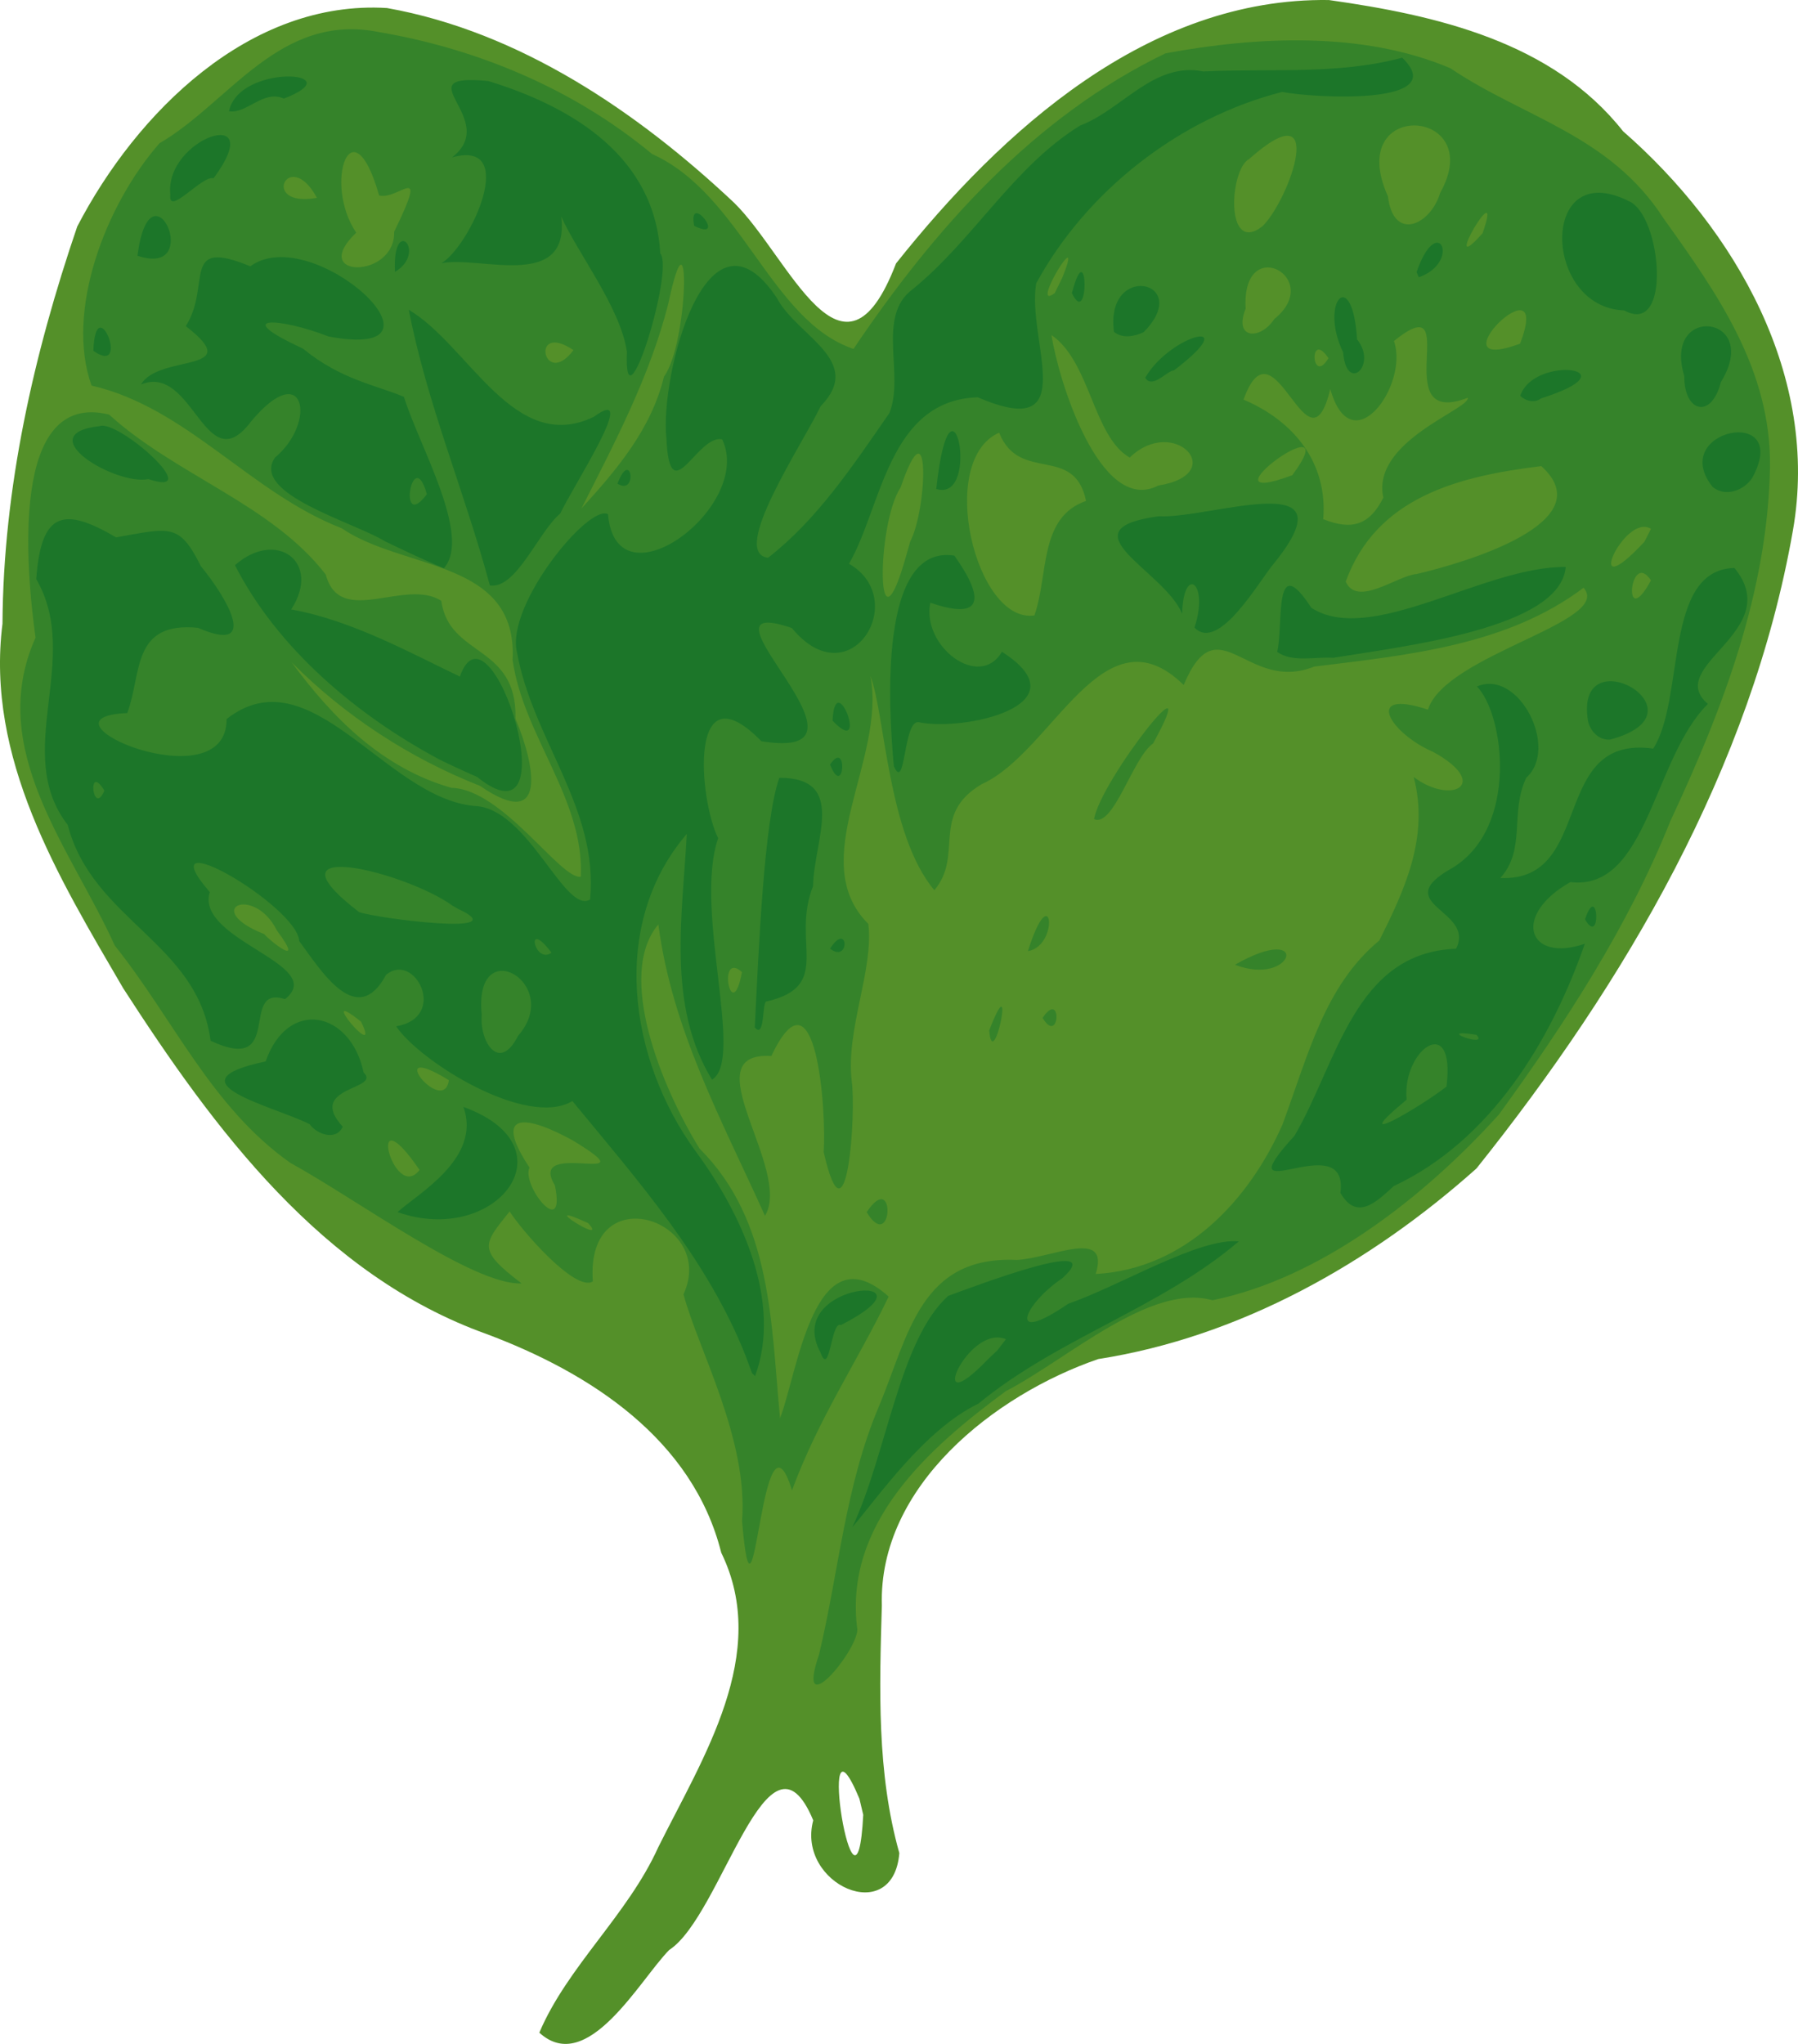 <?xml version="1.0" encoding="UTF-8" standalone="no"?>
<!-- Created with Inkscape (http://www.inkscape.org/) -->

<svg
   xmlns:dc="http://purl.org/dc/elements/1.1/"
   xmlns:cc="http://creativecommons.org/ns#"
   xmlns:rdf="http://www.w3.org/1999/02/22-rdf-syntax-ns#"
   xmlns:svg="http://www.w3.org/2000/svg"
   xmlns="http://www.w3.org/2000/svg"
   xmlns:sodipodi="http://sodipodi.sourceforge.net/DTD/sodipodi-0.dtd"
   xmlns:inkscape="http://www.inkscape.org/namespaces/inkscape"
   width="245.298"
   height="278.844"
   id="svg2"
   version="1.1"
   inkscape:version="0.48.2 r9819"
   sodipodi:docname="spinach.svg">
  <defs
     id="defs4" />
  <sodipodi:namedview
     id="base"
     pagecolor="#ffffff"
     bordercolor="#666666"
     borderopacity="1.0"
     inkscape:pageopacity="0.0"
     inkscape:pageshadow="2"
     inkscape:zoom="1.4"
     inkscape:cx="462.57104"
     inkscape:cy="99.096156"
     inkscape:document-units="px"
     inkscape:current-layer="layer1"
     showgrid="false"
     inkscape:window-width="1920"
     inkscape:window-height="1018"
     inkscape:window-x="-8"
     inkscape:window-y="-8"
     inkscape:window-maximized="0"
     fit-margin-top="0"
     fit-margin-left="0"
     fit-margin-right="0"
     fit-margin-bottom="0" />
  <g
     inkscape:label="Layer 1"
     inkscape:groupmode="layer"
     id="layer1"
     transform="translate(-0.044,-0.656)">
    <g
       id="g2996"
       transform="translate(-255.216,-192.84)">
      <path
         style="fill:#549029"
         d="m 328.84,470.805 c 3.808,-9.002 12.081,-16.097 16.224,-25.296 6.075,-12.217 15.331,-26.411 8.593,-40.188 -3.895,-15.518 -17.94,-24.555 -32.009,-29.827 -22.446,-8.035 -37.158,-27.92 -49.587,-47.186 -8.835,-15.141 -18.774,-31.397 -16.462,-49.726 0.106,-18.496 4.255,-36.776 10.198,-54.182 8.049,-15.515 23.538,-30.968 42.266,-29.807 18.074,3.225 34.18,14.165 47.362,26.576 7.538,7.401 14.829,27.195 22.079,8.267 14.446,-18.155 34.417,-36.289 59.055,-35.935 14.651,2.075 30.481,5.674 40.131,17.901 15.375,13.436 26.872,33.488 23.17,54.488 -5.67,32.359 -22.882,61.637 -43.167,87.014 -14.464,12.912 -32.24,22.979 -51.606,26.005 -14.149,4.873 -30,17.318 -29.519,33.639 -0.332,11.272 -0.701,22.813 2.386,33.76 -0.835,10.183 -14.073,4.248 -11.745,-4.472 -6.153,-14.753 -12.468,13.057 -19.648,17.684 -4.024,4.085 -11.166,17.274 -17.72,11.285 z m 43.669,-31.912 c -6.148,-14.768 -0.436,20.777 0.521,2.192 l -0.521,-2.192 0,0 z"
         id="path3002"
         inkscape:connector-curvature="0" />
      <path
         style="fill:#35832a"
         d="m 366.993,419.242 c 2.704,-11.239 3.564,-23.106 8.239,-34.026 3.989,-9.591 5.603,-20.45 18.767,-19.83 4.812,-0.268 12.723,-4.431 10.744,1.916 12.179,-0.653 20.91,-10.009 25.497,-20.42 3.54,-9.616 5.78,-18.939 13.204,-25.085 3.451,-6.913 6.832,-14.127 4.687,-22.292 5.223,3.908 10.581,0.934 2.656,-3.428 -5.902,-2.527 -9.635,-8.719 -0.712,-5.766 2.39,-7.547 25.334,-11.966 21.227,-16.63 -10.469,7.91 -24.126,9.195 -36.752,10.756 -9.229,3.71 -13.079,-8.719 -17.803,2.513 -10.982,-10.781 -17.835,9.165 -27.561,13.529 -7.052,4.185 -2.39,9.658 -6.454,14.466 -6.382,-7.589 -6.71,-23.985 -8.721,-29.226 2.168,11.391 -8.969,25.15 -0.288,33.822 0.751,6.275 -3.051,14.322 -2.278,21.317 0.661,4.329 -0.642,23.747 -3.811,9.808 0.388,-5.415 -0.988,-26.091 -7.135,-13.111 -11.005,-0.627 2.923,15.483 -0.871,21.809 -5.872,-13.016 -12.673,-25.365 -14.549,-39.752 -5.798,6.843 0.414,22.167 5.621,30.583 9.92,9.87 9.741,23.909 10.981,36.781 2.4,-6.147 4.633,-25.728 14.818,-16.592 -4.251,8.839 -9.549,16.57 -13.187,26.43 -4.213,-13.708 -5.131,23.796 -6.813,4.208 0.874,-11.192 -6.043,-23.555 -7.987,-30.952 4.654,-10.145 -13.411,-16.187 -12.372,-1.755 -2.367,1.528 -9.814,-7.072 -11.35,-9.552 -3.591,4.51 -4.494,5.172 1.641,9.831 -6.599,0.255 -22.232,-11.312 -31.588,-16.473 -10.767,-7.61 -15.976,-19.694 -23.926,-29.629 -5.916,-13.139 -17.638,-26.79 -10.808,-41.998 -1.262,-9.182 -3.614,-33.819 10.039,-30.436 9.096,8.277 22.185,12.242 29.56,21.832 1.933,7.281 10.846,0.411 15.755,3.574 1.078,7.737 10.384,5.915 10.124,16.085 2.69,6.357 4.439,15.551 -4.836,9.163 -9.626,-3.799 -18.397,-9.519 -25.695,-16.849 5.605,7.621 12.401,14.438 21.789,17.114 7.025,0.167 14.984,12.657 17.655,12.117 0.48,-10.585 -7.804,-19.123 -9.308,-29.563 0.727,-13.785 -14.837,-12.162 -23.327,-17.974 -12.451,-4.832 -21.108,-16.464 -34.119,-19.462 -3.604,-10.14 1.897,-24.63 9.273,-33.055 9.531,-5.521 16.38,-17.934 30.007,-15.155 13.364,2.28 26.476,7.72 37.198,16.623 12.19,5.464 16.184,22.79 27.479,26.59 10.964,-16.286 24.593,-31.671 42.572,-40.329 12.542,-2.314 26.957,-3.024 38.858,2.038 10.009,6.753 21.781,9.104 29.104,20.513 7.289,10.195 14.687,20.605 14.504,33.94 -0.337,17.068 -6.471,32.996 -13.589,48.241 -5.757,14.392 -14.339,27.562 -23.395,40.045 -10.269,11.366 -24.414,22.358 -39.08,25.336 -8.457,-2.385 -19.738,8.029 -28.201,12.409 -10.543,7.769 -22.181,18.079 -20.246,32.554 -0.179,3.208 -8.48,12.92 -5.237,3.4 z m -31.493,-58.879 c -7.803,-3.588 3.083,3.35 0,0 z m -4.533,-5.149 c -4.009,-6.553 13.529,0.613 2.456,-6.122 -6.313,-3.482 -11.088,-4.134 -5.923,3.694 -1.136,2.451 5.003,10.014 3.467,2.429 z m -18.467,-2.11 c -7.564,-11 -3.536,4.661 0,0 z m 4,-12.241 c -9.336,-5.732 -0.736,5.099 0,0 z m -11.98,-7.976 c -6.549,-5.286 2.953,5.987 0,0 l 0,0 z m 51.965,-6.774 c -3.448,-3.09 -1.426,7.614 0,0 z m -63.448,-5.679 c -3.153,-6.31 -10.399,-2.944 -1.72,0.503 0.416,0.614 5.872,5.083 1.72,-0.503 z m 103.346,-42.977 c 1.959,-5.579 0.588,-13.372 7.044,-15.619 -1.598,-7.777 -9.099,-2.356 -11.855,-9.319 -8.611,3.834 -3.178,26.108 4.811,24.939 z m -16.948,-10.073 c 2.317,-4.362 2.834,-19.542 -1.317,-7.354 -3.266,4.794 -3.476,24.597 0.852,9.002 l 0.466,-1.648 z m 101.065,5.29 c -2.906,-4.404 -3.964,7.314 0,0 z m -31.965,-0.869 c 6.603,-1.539 25.474,-7.065 17.002,-14.718 -11.462,1.385 -22.531,4.296 -26.682,15.76 1.582,3.536 7.026,-0.831 9.68,-1.043 z m 31.965,-6.163 c -3.655,-2.312 -9.686,11.218 -0.881,1.748 l 0.881,-1.748 z m -36.514,-4.257 c -1.686,-7.68 11.828,-12.069 11.533,-13.627 -11.368,4.381 -0.234,-15.674 -10.085,-7.742 2.088,5.968 -5.766,16.887 -8.685,6.558 -3.055,12.61 -7.602,-10.358 -11.836,1.441 6.782,2.869 11.519,8.565 10.871,16.307 3.845,1.536 6.303,0.879 8.203,-2.937 z m -98.135,-16.52 c 3.359,-4.515 3.695,-24.717 0.583,-9.928 -2.506,9.871 -7.282,18.898 -11.849,27.928 4.835,-5.297 9.525,-10.823 11.266,-18 z m 67.432,14.873 c 9.78,-1.564 2.147,-9.691 -3.897,-3.817 -4.997,-2.861 -5.358,-13.071 -10.668,-16.709 0.86,5.847 6.589,24.648 14.565,20.526 z m 18.283,-1.408 c 7.957,-10.758 -13.695,5.066 0,0 z m -98.066,-17.072 c -6.041,-4.047 -4.081,5.451 0,0 z m 103,1.107 c -2.693,-4.03 -2.357,3.893 0,0 z m 26.143,-1.986 c 4.687,-12.246 -12.397,4.604 0,0 z m -33.547,-3.342 c 6.978,-5.62 -4.504,-11.86 -3.894,-1.421 -1.691,4.17 2.009,4.312 3.894,1.421 z m -28.902,-5.671 c 3.273,-8.112 -4.675,4.835 -1.037,2.119 l 1.037,-2.119 z m -91.158,-6.25 c 4.862,-9.99 0.614,-4.234 -2.052,-4.953 -3.656,-12.878 -7.699,-1.691 -3.125,5.076 -6.605,6.305 5.367,6.335 5.176,-0.123 z m 148.493,0.195 c 3.107,-8.873 -6.196,6.991 0,0 z m -30.03,-0.945 c 3.746,-3.708 9.028,-18.814 -1.808,-9.187 -2.698,1.389 -3.35,13.195 1.808,9.187 z m 24.227,-4.53 c 6.598,-11.717 -13.176,-13.02 -7.113,0.449 0.76,6.301 5.86,3.849 7.113,-0.449 z m -153.227,0.652 c -3.828,-7.092 -7.932,1.445 0,0 z m 75,138.378 c 4.039,-6.045 3.535,5.84 0,0 z m 16.714,-24.784 c 3.757,-9.781 0.528,6.237 0,0 z m 7.286,-1.716 c 2.693,-4.03 2.357,3.893 0,0 z m 26.244,-7.25 c 10.49,-5.991 8.124,3.124 0,0 z m -28.244,-1.859 c 3.247,-10.368 4.393,-0.747 0,0 z m 9.022,-18.006 c 0.877,-5.297 15.415,-23.752 8.051,-10.324 -2.768,1.903 -5.365,11.487 -8.051,10.324 z"
         id="path3000"
         inkscape:connector-curvature="0" />
      <path
         style="fill:#1c7629"
         d="m 371.544,401.835 c 4.689,-9.915 6.405,-25.549 13.079,-31.546 3.453,-1.255 22.046,-8.353 15.604,-2.435 -5.208,3.482 -7.852,9.414 0.774,3.509 7.054,-2.445 17.862,-9.046 23.261,-8.506 -10.582,9.048 -24.671,13.196 -35.511,22.127 -7.424,3.594 -13.677,12.753 -17.206,16.852 z m 20.956,-25.64 c -5.22,-2.19 -11.31,11.982 -2.447,2.733 l 1.272,-1.201 1.175,-1.532 z m -35.46,2.417 c -5.176,-13.238 -14.807,-24.113 -23.689,-34.903 -6.215,3.742 -20.84,-5.403 -24.043,-10.199 7.185,-1.234 2.519,-10.29 -1.381,-7.015 -3.973,7.383 -8.764,-0.435 -11.843,-4.61 -0.251,-4.823 -21.039,-16.876 -12.202,-6.686 -2.024,6.578 16.221,9.883 10.259,14.609 -6.37,-2.049 0.052,10.43 -10.148,5.678 -1.736,-13.396 -16.114,-16.426 -19.493,-29.447 -7.655,-9.897 2.023,-22.641 -4.295,-33.536 0.653,-9.161 3.689,-9.938 10.89,-5.696 7.376,-1.292 8.604,-2.018 11.575,3.941 3.507,4.253 8.148,12.122 -0.4,8.399 -9.119,-0.895 -7.636,6.292 -9.648,11.63 -13.8,0.552 13.619,12.369 13.554,0.818 11.414,-8.96 21.643,10.705 33.769,11.854 7.345,0.18 12.327,14.823 15.823,12.771 1.174,-12.493 -7.813,-21.715 -9.984,-33.78 -1.518,-6.444 9.888,-20.326 12.428,-18.782 1.105,12.98 19.929,-1.063 15.574,-10.221 -3.427,-0.735 -7.156,10.049 -7.61,-0.155 -0.919,-8.33 5.483,-33.612 15.089,-19.103 2.771,5.243 12.018,8.504 5.949,14.743 -2.528,5.29 -12.482,20.067 -7.158,20.663 6.666,-5.202 11.393,-12.291 16.542,-19.736 2.116,-5.238 -1.839,-13.193 3.167,-16.886 8.334,-6.771 13.696,-16.661 22.83,-22.325 5.811,-2.209 10.046,-8.745 16.836,-7.395 9.04,-0.439 18.384,0.495 27.127,-1.88 6.874,6.645 -12.364,5.474 -16.379,4.675 -13.99,3.58 -26.634,13.438 -33.549,26.106 -1.36,7.732 6.45,21.783 -7.974,15.55 -12.245,0.416 -13.093,14.982 -17.569,22.716 8.439,4.846 0.173,18.44 -7.796,8.766 -15.1,-5.144 14.269,18.437 -4.155,15.443 -9.999,-10.23 -8.562,7.838 -5.9,13.233 -3.376,9.798 3.679,30.264 -0.84,32.938 -6.208,-10.147 -3.998,-22.57 -3.437,-33.526 -10.619,12.387 -7.875,30.776 1.167,43.246 6.331,8.531 11.888,20.64 8.144,30.728 l -0.412,-0.419 -0.819,-2.205 10e-6,-7e-5 z m -31.096,-43.805 c 6.249,-7.147 -6.138,-14.292 -4.961,-2.839 -0.33,3.5 2.333,8 4.961,2.839 z m 4.556,-11.338 c -3.696,-4.92 -2.33,1.698 0,0 z m -13.5,-6.409 c -6.304,-4.598 -26.324,-9.557 -12.75,0.87 2.477,0.868 21.613,3.326 13.523,-0.43 l -0.645,-0.367 -0.128,-0.073 z m -47.5,-15.698 c -2.395,-3.995 -1.595,3.719 0,0 z m 97.693,76.643 c -5.27,-9.796 17.19,-11.112 2.792,-3.732 -1.369,-0.686 -1.486,7.29 -2.792,3.732 z m -57.693,-19.143 c 2.627,-2.443 11.524,-7.329 8.979,-14.353 15.08,5.457 4.434,19.074 -8.979,14.353 z m 128.632,-2.615 c 1.234,-9.425 -16.285,3.179 -6.264,-7.809 5.852,-9.958 8.163,-25.003 22.039,-25.509 2.74,-5.339 -9.457,-6.039 -0.451,-11.054 8.979,-5.511 7.057,-20.848 3.309,-24.722 5.654,-2.469 11.238,8.39 6.726,12.439 -2.285,4.789 0.014,9.75 -3.546,13.689 12.931,0.554 6.654,-19.629 20.864,-17.655 4.372,-6.796 1.34,-24.425 11.081,-24.644 7.045,8.636 -9.737,13.368 -3.621,18.55 -7.486,7.364 -8.233,25.561 -18.767,24.303 -8.047,4.553 -5.805,11.076 1.972,8.416 -4.631,13.3 -12.876,26.877 -26.061,33.054 -2.23,2.013 -5.004,4.898 -7.279,0.94 z m 14.468,-14.506 c 1.292,-10.248 -6.088,-5.072 -5.443,1.791 -8.591,7.101 1.792,1.053 5.443,-1.791 l 0,0 z m 4.088,-7.063 c -6.149,-1.003 1.858,1.934 0,0 z m -159.188,12.183 c -5.119,-2.548 -19.348,-5.735 -6,-8.556 3.022,-8.666 11.59,-6.923 13.367,1.51 2.518,2.374 -7.92,1.879 -2.845,7.396 -0.926,1.994 -3.551,1.019 -4.522,-0.349 z m 60.731,-13.184 c 0.533,-10.642 1.262,-28.188 3.35,-34.066 9.309,-0.017 4.72,8.465 4.596,14.8 -3.023,7.605 2.771,13.585 -6.272,15.696 -0.752,-0.258 -0.201,5.237 -1.673,3.569 z m 10.269,-10.757 c 2.522,-3.916 2.754,2.102 0,0 z m 103,-4 c 1.806,-5.415 2.272,3.92 0,0 z M 315.209,297.112 c -11.24,-6.007 -22.102,-15.137 -27.893,-26.509 5.673,-4.991 11.856,-0.408 7.671,6.038 8.34,1.476 16.675,6.153 23.012,9.153 4.163,-11.796 15.389,24.157 2.342,13.69 -1.73,-0.748 -3.44,-1.542 -5.132,-2.372 z m 53.291,0.691 c 2.469,-3.654 1.954,4.884 0,0 z m 8.706,0.227 c -0.746,-7.977 -2.103,-30.345 8.257,-28.734 4.273,6.029 3.803,8.877 -3.28,6.421 -1.226,5.93 6.699,11.969 9.765,6.699 11.361,7.26 -5.225,10.928 -11.401,9.597 -2.072,-0.156 -1.726,9.655 -3.34,6.017 z m 94.705,-6.166 c -1.98,-11.84 16.9,-1.176 2.998,2.537 -1.552,0.092 -2.698,-1.172 -2.998,-2.537 z m -103.066,-0.045 c 0.345,-7.573 5.124,5.371 0,0 z m 60.655,-9.398 c 0.91,-3.525 -0.601,-14.139 4.661,-6.004 8.155,5.264 23.694,-5.72 34.705,-5.569 -0.696,8.373 -21.949,10.785 -31.703,12.388 -2.361,-0.177 -5.641,0.688 -7.663,-0.815 z m -11.282,-3.309 c 2.063,-6.185 -1.532,-8.597 -1.677,-1.878 -2.417,-5.921 -16.373,-11.498 -3.203,-13.306 7.049,0.377 26.65,-7.094 15.72,6.437 -1.973,2.303 -7.515,12.197 -10.841,8.747 z m -96.126,-5.75 c -3.394,-12.649 -8.614,-24.886 -11.059,-37.604 8.232,4.908 14.35,19.855 25.235,14.604 6.497,-4.746 -3.018,9.778 -4.572,13.192 -2.994,2.489 -5.985,10.36 -9.604,9.808 z m -14.311,-6.019 c -4.13,-2.581 -18.41,-6.457 -15.007,-11.418 5.807,-4.845 4.048,-13.728 -3.279,-4.907 -6.244,8.284 -7.832,-7.989 -14.995,-5.074 2.463,-4.228 14.534,-1.45 6.108,-7.953 3.57,-5.641 -0.813,-12.135 8.802,-8.165 8.536,-6.244 29.257,13.054 10.696,9.58 -6.552,-2.555 -13.686,-3.044 -3.53,1.639 5.213,4.28 10.037,4.991 13.795,6.593 1.996,6.548 9.322,19.033 5.44,23.382 -2.718,-1.133 -5.376,-2.403 -8.029,-3.679 z m 5.719,-6.422 c -1.966,-7.007 -4.085,5.418 0,0 z m 69.492,-0.719 c 2.036,-18.673 6.263,1.94 0,0 z m 105.919,-0.281 c -6.218,-7.782 10.88,-11.327 5.423,-1.266 -1.1,1.748 -3.668,2.722 -5.423,1.266 z M 275.498,258.86 c -4.431,0.91 -16.314,-6.159 -6.623,-7.232 2.545,-0.907 14.625,9.861 6.623,7.232 z m 64.002,0.62 c 1.897,-4.981 2.811,1.744 0,0 z m 145.543,-14.68 c -3.019,-9.946 10.675,-8.371 4.992,0.824 -1.301,5.123 -5.031,4.115 -4.992,-0.824 z m -22.374,2.688 c 1.885,-5.651 15.761,-3.716 2.844,0.353 -0.889,0.687 -2.123,0.377 -2.844,-0.353 z m -121.875,-5.99 c -0.879,-6.035 -6.765,-13.529 -8.963,-18.451 1.199,10.176 -11.073,5.323 -16.331,6.351 3.966,-2.406 10.634,-16.973 1.436,-14.435 6.763,-5.22 -6.855,-11.566 4.949,-10.411 11.555,3.553 22.706,10.337 23.454,23.522 1.968,2.191 -5.054,24.884 -4.545,13.425 z m 70.706,3.529 c 3.445,-5.956 13.748,-8.485 3.921,-0.998 -0.874,-0.016 -2.971,2.612 -3.921,0.998 z m 27,-3.464 c -3.328,-6.914 1.287,-11.887 1.896,-1.773 2.863,3.545 -1.448,7.438 -1.896,1.773 z m -170.5,-0.2 c 0.288,-8.671 5.207,3.634 0,0 z m 139.237,-2.596 c -1.257,-9.633 10.964,-6.961 4.042,0.055 -1.226,0.566 -2.892,0.906 -4.042,-0.055 z m 69.618,-2.921 c -11.218,-0.399 -11.576,-21.123 0.671,-14.883 4.41,1.946 5.882,18.492 -0.671,14.883 z m -75.355,-2.365 c 2.204,-8.457 2.4,5.065 0,0 z m -92.357,-2.887 c -0.372,-7.945 4.521,-2.711 0,0 l 0,0 z m 139.38,0.019 c 2.889,-8.363 6.181,-1.351 0.299,0.712 l -0.299,-0.712 0,0 z M 274.013,228.383 c 1.773,-13.616 9.279,3.144 0,0 z m 75.956,-4.071 c -0.94,-4.855 4.698,2.306 0,0 z m -71.469,-4.248 c -0.867,-7.668 13.582,-12.619 5.901,-2.251 -1.578,-0.445 -6.249,5.313 -5.901,2.251 z m 8,-11.387 c 1.38,-6.622 17.14,-5.448 7.486,-1.729 -2.791,-1.254 -5.032,2.098 -7.486,1.729 z"
         id="path2998"
         inkscape:connector-curvature="0" />
    </g>
  </g>
</svg>
